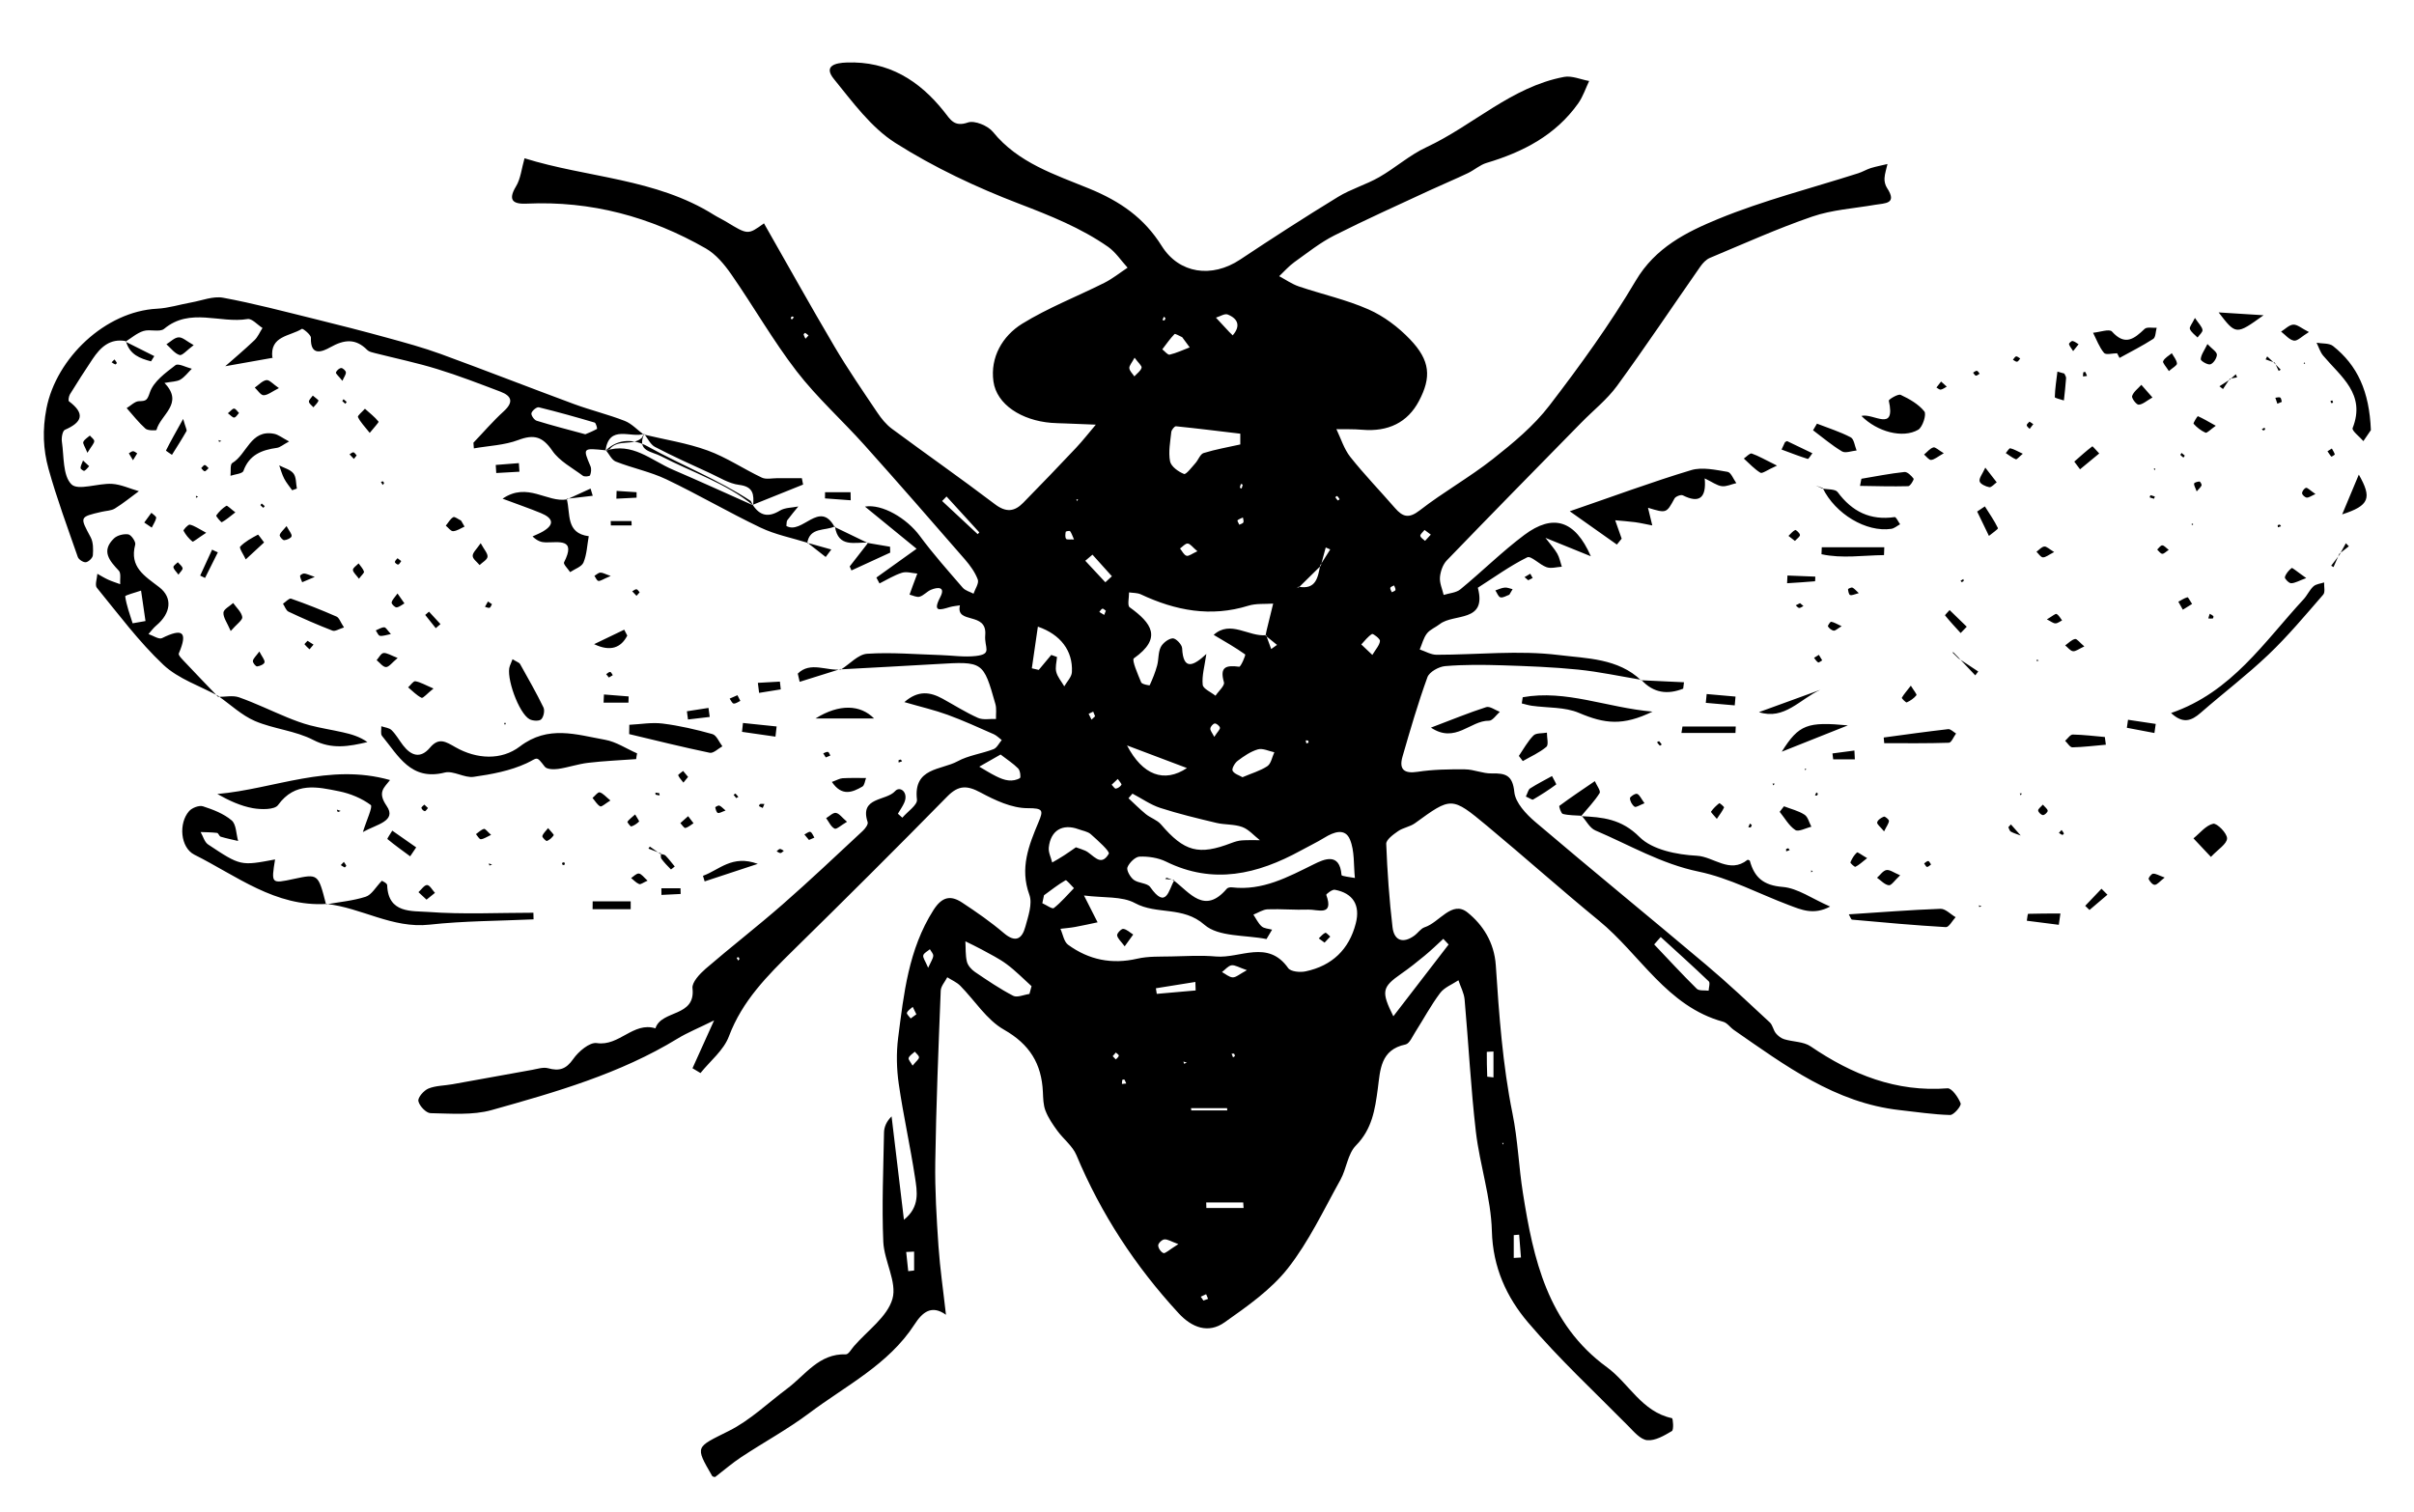 <svg xmlns="http://www.w3.org/2000/svg" viewBox="0 0 332 208"><path fill-rule="evenodd" clip-rule="evenodd" d="M115.69 92.07c1.19-.75 2.34-2.07 3.57-2.15 3.34-.22 6.72.08 10.08.18 1.62.05 3.26.31 4.85.13 2.36-.27 1.16-1.12 1.31-2.87.29-3.32-4.11-1.42-3.48-4.1-.46.08-.94.11-1.39.24-1.35.4-2.43.76-1.31-1.38.75-1.44-.35-1.39-1.28-1-.56.23-1 .79-1.56.95-.4.12-.92-.17-1.39-.28.14-.41.29-.81.44-1.22l.63-1.68c-.71-.05-1.48-.31-2.11-.11-1.08.34-2.07.96-3.09 1.47-.14-.27-.28-.54-.43-.81 1.66-1.19 3.31-2.37 5.53-3.96-2.46-2.01-4.76-3.89-7.1-5.8 2.36-.4 5.74 1.6 7.54 4.03 1.83 2.48 3.89 4.79 5.91 7.13.35.4.98.55 1.48.82.22-.65.77-1.43.59-1.94-.37-1-1.05-1.94-1.76-2.76-4.58-5.27-9.16-10.53-13.82-15.73-3.07-3.43-6.54-6.54-9.34-10.17-3.25-4.22-5.91-8.9-8.96-13.29-.95-1.37-2.12-2.79-3.53-3.6-7.61-4.36-15.8-6.57-24.64-6.16-1.76.08-2.67-.38-1.46-2.38.64-1.05.76-2.43 1.17-3.86 8.6 2.69 18.05 2.75 26.06 7.79.53.33 1.1.59 1.63.91 3.04 1.85 3.03 1.85 5.24.25 3.21 5.63 6.39 11.34 9.71 16.97 1.83 3.1 3.88 6.08 5.89 9.07.55.82 1.21 1.63 1.99 2.21 4.7 3.48 9.5 6.83 14.16 10.37 1.53 1.17 2.69 1.06 3.91-.19 2.44-2.49 4.86-5 7.25-7.54.96-1.02 1.82-2.13 2.73-3.2-1.42-.06-2.85-.11-4.27-.17-.62-.02-1.25-.03-1.87-.08-4.04-.33-7.5-2.5-7.94-5.7-.46-3.31 1.24-6.25 3.95-7.93 3.57-2.2 7.54-3.74 11.31-5.63 1.13-.57 2.13-1.38 3.19-2.08-.88-.96-1.63-2.12-2.67-2.86-3.77-2.63-7.98-4.3-12.28-5.95-5.87-2.25-11.67-4.98-16.97-8.34-3.35-2.12-5.9-5.64-8.47-8.8-1.49-1.83.23-2.22 1.76-2.27 5.71-.21 9.98 2.45 13.4 6.76.86 1.08 1.38 2.15 3.27 1.49.91-.32 2.75.44 3.44 1.29 3.46 4.28 8.59 5.89 13.24 7.8 4.31 1.77 7.56 4.04 9.98 7.9 2.39 3.81 6.88 4.45 10.77 1.87 4.44-2.95 8.91-5.84 13.46-8.62 1.78-1.09 3.85-1.68 5.67-2.72 2.22-1.27 4.18-3.04 6.48-4.11 6.44-3 11.72-8.32 18.95-9.68 1.08-.2 2.3.36 3.45.56-.49 1.03-.85 2.15-1.5 3.07-3.11 4.39-7.59 6.7-12.61 8.2-.91.27-1.68.98-2.56 1.4-1.74.83-3.52 1.57-5.27 2.38-4.38 2.04-8.79 4.01-13.1 6.19-1.96.99-3.71 2.4-5.51 3.68-.76.55-1.39 1.28-2.08 1.93.9.48 1.76 1.09 2.71 1.41 3.19 1.08 6.52 1.81 9.58 3.16 2.11.93 4.1 2.44 5.7 4.11 2.8 2.92 2.96 5.22 1.23 8.49-1.55 2.94-4.22 4.26-7.81 3.95-1.17-.1-2.36-.06-3.54-.08.62 1.29 1.05 2.73 1.91 3.82 1.93 2.43 4.1 4.67 6.14 7.02 1.07 1.23 1.9 1.5 3.42.32 3.23-2.51 6.83-4.52 10.04-7.05 2.8-2.21 5.64-4.56 7.79-7.37 4.23-5.51 8.33-11.18 11.86-17.15 2.7-4.58 7-6.71 11.34-8.5 6.23-2.56 12.83-4.23 19.27-6.29.59-.19 1.13-.52 1.72-.71.75-.23 1.53-.37 2.3-.56-.14.65-.37 1.29-.41 1.95-.03.44.1.96.34 1.33 1.47 2.23-.28 2.1-1.64 2.33-2.89.5-5.9.68-8.64 1.62-4.78 1.64-9.4 3.73-14.07 5.68-.52.22-.98.71-1.31 1.18-3.82 5.47-7.53 11.03-11.46 16.42-1.38 1.89-3.29 3.39-4.95 5.09-6.17 6.29-12.35 12.58-18.47 18.92-.54.56-.87 1.51-.94 2.31-.07.8.32 1.63.51 2.44.78-.25 1.73-.29 2.31-.78 2.97-2.44 5.71-5.17 8.78-7.47 3.92-2.93 6.96-2.09 9.15 2.93-2.34-.95-4.06-1.65-6.24-2.53.7.92 1.24 1.5 1.62 2.16.31.55.43 1.2.63 1.81-.7.04-1.46.28-2.08.07-.97-.33-2.15-1.62-2.68-1.36-2.37 1.17-4.54 2.75-6.79 4.18 1.29 4.84-3.32 3.5-5.23 5-.58.45-1.34.74-1.77 1.29-.48.62-.67 1.46-.99 2.2.77.26 1.55.73 2.32.73 5.62 0 11.31-.65 16.83.04 3.8.47 8.13.44 11.3 3.48l.07-.07c-2.91-.48-5.8-1.11-8.73-1.41-3.47-.35-6.96-.48-10.44-.59-2.62-.08-5.25-.11-7.85.11-.87.07-2.17.79-2.44 1.52-1.3 3.58-2.37 7.26-3.43 10.93-.52 1.81.28 2.36 2.06 2.09 2.15-.33 4.36-.36 6.54-.34 1.23.01 2.45.59 3.67.56 1.9-.04 2.88.23 3.11 2.57.15 1.46 1.62 3.03 2.88 4.1 7.77 6.61 15.68 13.06 23.47 19.63 3.02 2.54 5.89 5.26 8.78 7.94.4.37.48 1.05.83 1.49.29.36.73.7 1.16.83 1.21.37 2.65.31 3.63.98 5.7 3.88 11.76 6.32 18.83 5.77.58-.04 1.48 1.24 1.8 2.07.13.33-.94 1.62-1.45 1.6-2.31-.06-4.61-.42-6.91-.67-8.9-.99-15.79-6.15-22.82-11.02-.51-.35-.92-.98-1.47-1.13-7.76-2.12-11.42-9.27-17.11-13.92-5.2-4.26-10.22-8.74-15.39-13.04-4.87-4.05-4.9-3.98-9.9-.35-.68.49-1.63.61-2.32 1.09-.66.46-1.65 1.18-1.63 1.75.15 3.84.42 7.68.87 11.49.22 1.8 1.42 2.26 2.97 1.15.51-.36.9-.99 1.44-1.17 2.04-.65 3.76-3.77 5.91-2.03 2.07 1.67 3.67 4.08 3.88 7.27.45 6.81.94 13.68 2.29 20.34.75 3.69.86 7.35 1.44 10.98 1.43 9.04 3.37 17.98 11.55 23.95 3.04 2.22 4.79 6.13 8.95 7.01.14.03.27 1.61-.01 1.77-1.04.62-2.29 1.36-3.39 1.26-.93-.08-1.85-1.18-2.63-1.97-4.63-4.69-9.49-9.2-13.75-14.21-2.96-3.48-4.86-7.59-4.99-12.58-.12-4.57-1.66-9.08-2.2-13.66-.7-6.04-1.01-12.13-1.55-18.19-.08-.9-.56-1.76-.85-2.65-.85.57-1.94.98-2.52 1.76-1.27 1.69-2.27 3.57-3.41 5.36-.4.62-.8 1.59-1.34 1.71-3.48.72-3.48 3.53-3.82 6.09-.38 2.86-.78 5.55-3.01 7.81-1.13 1.15-1.29 3.19-2.12 4.7-2.3 4.13-4.34 8.5-7.23 12.18-2.32 2.95-5.59 5.24-8.71 7.44-2.23 1.58-4.49.74-6.33-1.26-5.94-6.44-10.66-13.64-14.05-21.74-.53-1.26-1.78-2.2-2.62-3.35-.63-.86-1.25-1.77-1.63-2.75-.31-.79-.32-1.72-.36-2.59-.18-3.88-1.81-6.55-5.36-8.57-2.38-1.35-4-4.01-6.01-6.04-.49-.49-1.18-.78-1.78-1.16-.31.61-.87 1.21-.9 1.83-.31 7.85-.63 15.71-.75 23.56-.06 3.86.18 7.74.44 11.6.21 3.06.66 6.1 1.03 9.43-1.98-1.42-3.24-.36-4.34 1.35-3.58 5.52-9.43 8.39-14.47 12.18-2.96 2.22-6.25 4-9.35 6.05-1.21.8-2.31 1.75-3.58 2.73.01 0-.33 0-.42-.15-2.4-4.15-2.27-3.89 2.31-6.19 2.92-1.46 5.38-3.85 8.03-5.83 2.5-1.87 4.36-4.83 8.06-4.7.36.01.76-.73 1.12-1.14 1.85-2.13 4.57-4.02 5.28-6.49.66-2.31-1.15-5.21-1.26-7.88-.21-4.98.01-9.98.1-14.98.01-.76.32-1.52 1.04-2.24.57 4.74 1.13 9.48 1.7 14.22 2.22-1.77 1.82-3.88 1.52-5.84-.65-4.29-1.61-8.54-2.23-12.83-.3-2.08-.35-4.25-.09-6.33.78-6.07 1.42-12.18 4.85-17.58 1.19-1.87 2.37-2.09 3.96-1.04 1.98 1.3 3.93 2.66 5.73 4.19 1.63 1.39 2.51.78 2.96-.88.39-1.43 1-3.15.55-4.39-1.34-3.66-.08-6.79 1.26-9.99.69-1.63.63-1.92-1.48-1.92-2.18.01-4.49-1.08-6.5-2.16-1.85-.99-3.02-1.02-4.56.54-6.99 7.12-14.06 14.16-21.18 21.15-3.57 3.51-7.03 6.97-8.86 11.85-.71 1.91-2.57 3.38-3.91 5.05-.37-.22-.74-.44-1.1-.66.86-1.9 1.72-3.79 2.97-6.58-2.16 1.07-3.66 1.67-5.02 2.5-7.92 4.84-16.75 7.36-25.56 9.83-2.64.74-5.6.48-8.41.43-.61-.01-1.54-.99-1.68-1.66-.1-.49.75-1.47 1.39-1.73 1.01-.41 2.2-.39 3.3-.59 3.66-.65 7.31-1.33 10.97-1.98.72-.13 1.52-.4 2.18-.22 1.53.42 2.47.14 3.45-1.26.72-1.04 2.27-2.35 3.25-2.2 3.09.47 5.01-2.97 8.06-2.03.84-2.58 5.56-1.5 5.1-5.51-.1-.82 1-1.98 1.8-2.68 3.48-3 7.13-5.82 10.59-8.85 3.75-3.28 7.36-6.71 11.01-10.1.34-.31.79-.91.69-1.22-1.16-3.5 2.54-2.87 3.78-4.27.66-.74 1.86.16 1.27 1.56-.23.54-.59 1.03-.89 1.55l.61.55c.71-.84 2.1-1.75 2.01-2.49-.52-4.43 3.34-4.04 5.59-5.27 1.5-.82 3.32-1.04 4.95-1.67.46-.18.75-.82 1.12-1.25-.36-.27-.69-.62-1.09-.8-2.11-.93-4.21-1.89-6.37-2.68-1.79-.65-3.66-1.08-5.93-1.74 1.92-1.67 3.56-1.39 5.25-.47 1.62.89 3.19 1.89 4.87 2.64.71.32 1.65.11 2.48.15-.02-.69.1-1.41-.08-2.05-1.67-5.89-1.69-5.88-8.08-5.5-4.36.26-8.73.48-13.1.72l-.03.01zM83.83 61.8c1.15-1.48 3.21-.4 4.45-1.59.08-.15.15-.3.23-.45-.86-.64-1.63-1.49-2.59-1.87-2.28-.89-4.69-1.47-6.99-2.32-6.11-2.26-12.19-4.64-18.31-6.88-2.41-.88-4.91-1.56-7.39-2.24-3.31-.91-6.63-1.76-9.96-2.58-4.19-1.03-8.36-2.14-12.59-2.92-1.37-.25-2.92.39-4.38.65-1.57.28-3.12.78-4.7.86-7.09.36-13.85 6.76-15.21 13.72-.57 2.93-.46 5.62.28 8.29 1.14 4.1 2.63 8.11 4.03 12.14.12.35.77.77 1.11.72.37-.05.93-.59.96-.95.06-.82.07-1.79-.3-2.48-1.51-2.82-1.57-2.79 1.53-3.51.61-.14 1.3-.14 1.8-.45 1.15-.71 2.21-1.58 3.3-2.38-1.24-.35-2.47-.94-3.72-1.01-1.91-.1-4.66.97-5.56.06-1.2-1.21-1.01-3.83-1.31-5.87-.08-.53.09-1.48.41-1.62 2.39-1.04 2.83-2.22.57-3.92-.13-.09-.03-.7.13-.97 1-1.63 2.04-3.24 3.1-4.83 1.09-1.63 2.4-2.9 4.6-2.48l-.07.08c.82-.51 1.58-1.19 2.47-1.47.9-.29 2.24.2 2.85-.3 3.57-2.98 7.69-.71 11.48-1.35.6-.1 1.36.8 2.05 1.23-.37.57-.64 1.24-1.11 1.69-1.43 1.36-2.94 2.63-4.01 3.57 2.01-.35 4.27-.76 6.54-1.16l-.06.02c-.39-3.07 2.43-2.96 4.06-4 .13-.08 1.25.81 1.24 1.22-.09 2.62 1.57 1.93 2.69 1.3 1.88-1.05 3.46-1.24 5.06.39.24.24.67.33 1.03.42 2.87.73 5.77 1.33 8.59 2.2 2.94.9 5.82 2.02 8.7 3.11 1.6.61 1.81 1.47.43 2.72-1.47 1.34-2.77 2.86-4.15 4.3l.06.78c2.05-.36 4.2-.43 6.11-1.15 2.15-.81 3.34-.48 4.67 1.46.99 1.45 2.76 2.37 4.22 3.46.21.16.92.08.98-.06.15-.37.21-.89.06-1.25-1.07-2.53-1.09-2.53 2.12-2.19.17-.06.33-.1.5-.14zm3.79 41.82c-1.47-.64-2.88-1.6-4.41-1.87-3.93-.7-7.8-2.06-11.71.92-2.54 1.94-5.95 1.76-8.85.11-1.34-.76-2.28-1.41-3.52.06-1.31 1.55-2.59 1.11-3.7-.33-.53-.69-.96-1.48-1.57-2.08-.33-.33-.94-.37-1.42-.54.03.45-.13 1.05.1 1.33 2.24 2.71 3.96 6.22 8.62 5.04 1.2-.3 2.71.77 3.98.59 2.48-.35 5.04-.83 7.28-1.87 1.56-.72 1.28-1.12 2.5.47.28.37 1.23.4 1.84.31 1.39-.2 2.74-.68 4.13-.84 2.19-.26 4.4-.35 6.6-.51.03-.27.08-.53.13-.79zm-57.64-7.79c-1.5-1.56-3-3.12-4.48-4.69-.36-.39-1.02-1.01-.91-1.26 1.3-3.04.47-3.49-2.31-2.11-.42.21-1.23-.35-1.86-.56.36-.4.68-.85 1.09-1.19 1.99-1.67 2.27-3.8.4-5.25-1.98-1.53-4.15-2.75-3.31-5.87.1-.38-.55-1.33-.95-1.4-.62-.1-1.53.12-1.98.56-1.78 1.72-.63 3.05.67 4.43.34.36.14 1.23.19 1.86-.56-.21-1.13-.38-1.67-.63-.51-.23-.98-.53-1.47-.8-.04.65-.37 1.55-.07 1.92 2.96 3.62 5.77 7.41 9.15 10.6 2.06 1.94 5.03 2.9 7.59 4.3l-.08.09zm193.05-21.74c-.3-.84-.59-1.69-.89-2.53.9.09 1.81.14 2.71.26.8.11 1.59.3 2.39.45-.19-.77-.38-1.55-.59-2.43 2.56.78 2.53.76 3.65-1.28.15-.28.88-.56 1.14-.43 2.24 1.13 3.26.39 3.01-2.33 1.03.49 1.66.98 2.35 1.07.64.08 1.33-.27 2-.42-.4-.54-.73-1.47-1.2-1.55-1.65-.27-3.49-.69-5-.24-5.36 1.61-10.62 3.57-16.71 5.66 2.49 1.76 4.48 3.17 6.48 4.58.21-.26.44-.54.66-.81zm-178.19 50.3c-1.08-4.22-1.08-4.22-4.43-3.5-3.12.67-3.12.67-2.58-2.68-4.73.89-4.74.91-9.21-2.06-.5-.33-.69-1.13-1.03-1.71.76.03 1.52.03 2.26.12.19.02.3.46.5.52.79.24 1.6.4 2.4.59-.28-.97-.25-2.29-.89-2.83-1.09-.93-2.56-1.49-3.95-1.94-.52-.17-1.5.21-1.9.66-1.48 1.67-1.21 5.03.73 6 5.8 2.9 11.12 7.2 18.17 6.77l-.07.06zm172.69-12.2c.62.7 1.11 1.7 1.88 2.03 4.68 1.99 9.04 4.59 14.19 5.66 4.29.89 8.3 3.06 12.46 4.62 1.66.62 3.36 1.41 5.64.19-2.49-1.08-4.46-2.53-6.53-2.7-2.63-.21-3.88-1.29-4.51-3.59-.02-.07-.28-.17-.33-.13-2.45 1.95-4.64-.45-6.97-.57-2.72-.14-6.11-.81-7.88-2.58-2.48-2.49-5.08-2.73-8.03-2.86l.08-.07zM103.25 68.9c-4.49-2.94-9.5-4.9-14.18-7.5-1.78-.99-4.03-1.17-5.8.6l.06-.08c.45.54.8 1.35 1.37 1.57 2.28.9 4.75 1.39 6.95 2.44 4.38 2.09 8.57 4.55 12.95 6.64 2.03.97 4.31 1.41 6.48 2.09l-.07.08c.34-2.31 2.49-1.67 3.83-2.35l-.07.07c-2.06-3.75-4.44 1.13-6.62-.12.05-.35.01-.63.13-.79.48-.65 1-1.26 1.51-1.89-.85.18-1.83.14-2.53.57-1.59.97-2.75.72-3.74-.79l-.27-.54zm-73.36 40.31c1.63.92 3.22 1.65 4.89 1.95 1.13.2 2.99.23 3.46-.43 2.34-3.23 5.4-2.5 8.41-1.89 1.53.31 3.1.96 4.34 1.88.31.23-.58 2.09-1.08 3.72 1.89-1.07 4.71-1.5 3.26-3.6-1.3-1.9-.34-2.49.47-3.55-8.4-2.38-15.9 1.23-23.75 1.92zm58.7-49.54c-1.04 2.43 1.02 2.39 2.35 3.09 4.24 2.2 8.87 3.68 12.64 6.74l-.07-.06c2.31-.93 4.62-1.86 6.94-2.79-.06-.29-.12-.59-.17-.88-1.13 0-2.26.01-3.39 0-.71 0-1.53.2-2.12-.08-2.51-1.19-4.86-2.79-7.45-3.73-2.83-1.03-5.86-1.49-8.81-2.2l.08-.09zm-43.68 64.66c4.79.52 9.05 3.41 14.15 2.85 4.74-.52 9.54-.51 14.32-.73-.01-.3-.02-.61-.02-.91-4.83 0-9.68.25-14.49-.11-2.2-.16-5.5.24-5.62-3.68-.01-.29-.68-.57-.73-.61-.85.88-1.41 1.94-2.23 2.2-1.74.56-3.61.72-5.43 1.05l.05-.06zm33.08-55.64c-2.76.48-5.43-2.45-8.87-.1 2.1.79 3.72 1.34 5.29 1.99 1.59.66 1.96 1.53.24 2.53-.45.26-.94.45-1.41.67.67.65 1.23.81 1.79.82 1.82.03 4.25-.6 2.54 2.75-.12.24.54.89.84 1.34.64-.43 1.6-.74 1.84-1.33.46-1.11.5-2.39.72-3.61-3.21-.41-2.48-3.15-3.03-5.13l.05.07zm224.66 29.36c3.08-2.69 6.36-5.18 9.32-8 2.7-2.57 5.1-5.45 7.55-8.27.29-.34.09-1.1.12-1.67-.5.17-1.11.21-1.47.54-.54.49-.85 1.23-1.35 1.77-5.42 5.85-9.89 12.79-18.23 15.65 1.62 1.51 2.78 1.1 4.06-.02zm-272.61-2.3c1.66 1.16 3.19 2.63 5.02 3.42 2.58 1.1 5.57 1.33 8.03 2.61 2.55 1.32 4.88.89 7.44.29-1.07-.76-2.23-1.09-3.4-1.35-1.5-.34-3.02-.57-4.51-.96-1.07-.28-2.12-.68-3.15-1.1-2.21-.91-4.36-1.96-6.6-2.75-.86-.3-1.91-.05-2.88-.06l.05-.1zm179.25 1c.45.11.9.25 1.36.32 2.19.31 4.56.15 6.52.99 3.53 1.5 6.03 1.8 10.1-.18-6.33-.56-11.89-3.05-17.85-1.98-.04.28-.09.57-.13.85zM24.81 52.21c.6-.36 1.05-.98 1.57-1.49-.77-.19-1.86-.79-2.25-.49-1.36 1.05-3 2.23-3.51 3.72-.38 1.12-.51 1.21-1.5 1.23-.57.01-1.14.62-1.7.95.85.96 1.64 1.98 2.59 2.83.32.29 1.49.26 1.51.18.56-2.13 3.84-3.63 1.1-6.47 1.02-.19 1.7-.17 2.19-.46zm296.05-4.62c-.53-.42-1.49-.31-2.26-.45.3.6.49 1.28.91 1.78 2.42 2.88 5.9 5.27 4.05 9.96-.14.35.95 1.18 1.48 1.79.44-.64.88-1.28 1.03-1.51-.21-5.32-1.84-8.9-5.21-11.57zm-57.05 11.52c.61-.35 1.17-2.12.85-2.52-.8-1-2.06-1.72-3.26-2.28-.36-.17-1.67.64-1.63.8.99 4.44-2.15 1.66-3.77 2.1 2.18 2.19 5.69 3.13 7.81 1.9zM86.53 100.97c3.69.88 7.38 1.8 11.09 2.57.49.1 1.15-.57 1.73-.89-.45-.58-.8-1.52-1.37-1.68-2.24-.63-4.54-1.16-6.85-1.45-1.5-.19-3.05.1-4.58.17-.01.42-.02.85-.02 1.28zm168.18 25.52c4.3.39 8.6.78 12.91 1.03.42.02.89-.89 1.34-1.37-.7-.4-1.41-1.18-2.09-1.15-4.13.15-8.25.48-12.6.76.21.36.31.72.44.73zM70.12 91.59c-.59 1.45 1.22 6.54 2.72 7.34.44.23 1.31.28 1.59.01.34-.33.52-1.21.31-1.64-.98-2.03-2.12-4-3.22-5.98-.1-.18-.4-.26-1.03-.65-.09.24-.23.58-.37.92zM291.5 49.23c1.56-.86 3.15-1.66 4.64-2.62.34-.22.32-1.01.47-1.53-.57.04-1.35-.14-1.66.16-1.44 1.37-2.69 2.37-4.49.36-.35-.4-1.7.09-2.6.17.48.94.85 1.98 1.51 2.77.25.31 1.18.05 1.8.05.11.22.22.43.33.64zm-40.82 17.9c1.73 3.56 5.98 6.11 9.42 5.61.43-.06.81-.41 1.22-.63-.25-.35-.55-1.02-.74-.99-3.35.49-5.86-.75-7.85-3.44-.33-.44-1.39-.34-2.12-.49l.07-.06zM37.67 59.66c-3.22-.61-3.7 2.83-5.73 4.03-.31.18-.17 1.15-.24 1.75.62-.21 1.64-.28 1.78-.67.8-2.22 2.52-2.88 4.6-3.17.44-.06.83-.42 1.68-.88-.95-.5-1.48-.95-2.09-1.06zm221.47 42.56c2.96 0 5.93.04 8.89-.06.35-.01.66-.83.99-1.27-.36-.21-.75-.64-1.09-.6-2.96.34-5.91.75-8.86 1.15.02.26.04.52.07.78zm-54.36-3.09c.49.01 1-.79 1.49-1.22-.63-.24-1.37-.81-1.87-.65-2.4.77-4.74 1.74-7.6 2.82 3.36 2.24 5.41-.99 7.98-.95zm12.67 13.13c.87-1.05 1.84-2.04 2.55-3.18.18-.29-.42-1.08-.66-1.64-1.64 1.12-3.29 2.22-4.88 3.4-.08.06.23 1.05.48 1.11.83.21 1.72.19 2.58.25l-.07.06zm-97.24-13.44c-1.86-1.89-4.74-2.06-8.05 0h8.05zM46.27 84.8c-2.05-.9-4.13-1.72-6.24-2.46-.26-.09-.74.45-1.11.7.25.37.41.92.76 1.09 1.99.94 4 1.82 6.05 2.61.36.14.91-.24 1.58-.44-.49-.73-.66-1.34-1.04-1.5zm198.78 18.59c3.56-1.42 6.38-2.54 9.09-3.62-5.54-.52-6.74-.14-9.09 3.62zm61.24 11.93c.02-.7-1.39-2.13-1.91-2.02-1 .22-1.82 1.29-2.71 2.01.7.74 1.4 1.49 2.4 2.55.99-1.05 2.2-1.78 2.22-2.54zm-75.04-14.51h7.43c.01-.29.02-.59.04-.88h-7.33c-.05.29-.09.58-.14.88zm18.1-41.63c1.32.99 2.58 2.07 3.99 2.91.47.28 1.32-.07 2-.13-.26-.62-.35-1.57-.81-1.81-1.47-.77-3.08-1.27-4.64-1.88-.18.3-.36.6-.54.91zm6.46 7.65c2.22.03 4.43.1 6.64.04.27-.01.81-.92.73-1.03-.31-.41-.87-.97-1.27-.92-1.98.21-3.94.6-5.91.93-.07.32-.13.65-.19.98zm-5.3 9.4c2.85.62 5.73.15 8.6.12.01-.36.03-.72.04-1.08h-8.6c-.02.31-.03.63-.04.96zm73.9-10.95l-2.29 5.47c3.75-1.21 4.13-2.25 2.29-5.47zm-74.06 29.6c-2.81 1.02-5.63 2.05-8.44 3.07 3.49 1.14 5.65-1.81 8.44-3.07zm60.96-51.52c-2.35-.15-4.26-.27-6.18-.39 2.39 3.11 2.39 3.11 6.18.39zm-214.4 77.87c2.22-.73 4.43-1.46 7.31-2.41-3.55-1.31-5.34.87-7.54 1.64.08.26.16.52.23.77zm147.85-9.57c.7.86 1.27 1.92 2.15 2.5.44.29 1.45-.27 2.21-.45-.31-.57-.47-1.36-.95-1.66-.84-.54-1.87-.78-2.82-1.15-.2.25-.39.5-.59.76zm-35.33-6.98c1.1-.63 2.3-1.16 3.25-1.96.33-.28.06-1.28.07-1.95-.63.12-1.48.02-1.85.39-.8.81-1.36 1.86-2.01 2.81.17.24.36.47.54.71zm-90.01-30.06c-.85 1.1-1.7 2.19-2.56 3.29.08.19.16.37.24.55 1.78-.82 3.55-1.63 5.33-2.45 0-.27-.01-.54-.02-.81-1.02-.17-2.04-.34-3.06-.52l.07-.06zm170.06 26.75c-1.47-.13-2.94-.31-4.41-.34-.35 0-.7.56-1.05.86.33.32.67.91 1 .9 1.53-.03 3.06-.23 4.6-.36-.05-.36-.1-.71-.14-1.06zm-78.63 8.6c1.09-.64 2.16-1.32 3.17-2.07.06-.04-.37-.76-.57-1.16-1.01.56-2.04 1.08-3.01 1.7-.26.16-.33.61-.59 1.12.56.24.88.49 1 .41zM81.5 125.05h5.24v-1.08h-5.23c0 .36-.01.72-.01 1.08zm201.87.6c-1.48 0-2.96-.01-4.44.04-.07 0-.12.62-.18.95 1.47.19 2.94.38 4.4.56.07-.51.14-1.03.22-1.55zM118.6 108.19c.3-.17.35-.77.51-1.18-1.08 0-2.15-.03-3.23.03-.42.03-.82.28-1.47.51 1.37 2.02 2.81 1.44 4.19.64zm153.32-37.83c.54 1.12 1.08 2.23 1.62 3.35.44-.37 1.3-.95 1.24-1.07-.5-1.04-1.18-2-1.8-2.99-.35.23-.71.47-1.06.71zm-169.87 30.3l4.6.66c.05-.47.1-.94.16-1.4l-4.63-.48c-.04.4-.09.81-.13 1.22zm138.87-38.28c-.26-.09-.72.44-1.09.69.75.67 1.44 1.44 2.28 1.95.26.16.95-.39 2.28-.98-1.65-.81-2.52-1.33-3.47-1.66zM35.47 73.54c-.87.47-1.78.95-2.44 1.65-.17.18.49 1.14.77 1.75.77-.72 1.55-1.43 2.52-2.33-.36-.46-.79-1.11-.85-1.07zM234.6 96.67c1.32.12 2.65.23 3.98.35.04-.4.07-.81.11-1.21-1.32-.12-2.65-.23-3.97-.35-.05.4-.08.8-.12 1.21zM86.27 87.42l-.42-.81c-1.38.66-2.76 1.33-4.14 1.99 2.24 1.07 3.7.5 4.56-1.18zm159.51-7.2c1.28-.08 2.56-.16 3.84-.27.03 0 .03-.42.04-.64l-3.83-.15c-.02.35-.03.7-.05 1.06zM57.24 116.55l-3.29-2.3c-.24.4-.73 1.11-.67 1.15 1 .84 2.08 1.6 3.13 2.38.28-.41.55-.82.83-1.23zm-5.18-58.56c-.53-.66-1.23-1.19-1.87-1.77-.34.39-1.05.96-.96 1.14.33.71.93 1.3 1.62 2.18.57-.72 1.28-1.45 1.21-1.55zm-29.23 3.97c-.03.05.53.39.82.6.68-1.09 1.37-2.16 2-3.27.08-.14-.11-.44-.46-1.67-1.03 1.85-1.73 3.08-2.36 4.34zm1.74-15.56c-.57.02-1.12.61-1.68.95.59.52 1.12 1.27 1.81 1.48.37.11 1.02-.68 1.94-1.36-.96-.53-1.53-1.1-2.07-1.07zm258.39 4.71c-.14 1.17-.33 2.34-.36 3.51 0 .14.82.31 1.25.46.11-1.02.23-2.04.3-3.06.02-.21-.15-.43-.24-.64-.31-.09-.63-.18-.95-.27zm-37.94 10.72c1.2.44 2.38.91 3.6 1.29.12.04.42-.51.64-.78-1.15-.56-2.31-1.11-3.46-1.66-.06-.03-.2.09-.31.14-.16.34-.31.68-.47 1.01zm-19.3 31.66c1.68 1.86 3.64 2.07 5.77 1.23.04-.29.08-.59.11-.88-1.98-.09-3.97-.18-5.95-.28l.07-.07zm60.35-28.94c.88-.73 1.76-1.45 2.64-2.18-.33-.34-.9-1.01-.95-.98-.86.65-1.67 1.39-2.48 2.1.26.35.52.7.79 1.06zM40.83 67.2c-.14-.71-.07-1.57-.47-2.08-.43-.55-1.29-.75-1.96-1.11.22.61.39 1.26.69 1.83.29.56.72 1.06 1.09 1.59.21-.08.43-.15.65-.23zm255.65 32.37l-3.81-.57c-.05.37-.11.73-.16 1.1 1.27.24 2.53.48 3.79.72l.18-1.25zm-180.79-7.5c-1.98.27-4.22-1.15-5.97.58.09.38.17.75.26 1.13l5.65-1.77.06.06zM294.5 52.93c-.45.51-1.07.95-1.27 1.54-.1.28.59 1.21.9 1.19.55-.02 1.09-.53 1.9-.99-.67-.76-1.1-1.25-1.53-1.74zM104.4 95.3l2.98-.48-.12-1.07c-1.01.06-2.02.11-3.03.17.05.46.11.92.17 1.38zm211-50.65c-.57.03-1.12.62-1.68.96.58.44 1.13 1.14 1.77 1.24.49.08 1.1-.6 2.06-1.18-1-.5-1.59-1.05-2.15-1.02zM270.49 86.2c-.79-.76-1.57-1.53-2.36-2.29-.22.25-.66.69-.63.73.68.84 1.42 1.63 2.15 2.43.28-.28.56-.57.84-.87zM33.32 84.87c-.11-.69-.8-1.29-1.25-1.93-.48.44-1.31.85-1.34 1.32-.04.67.5 1.37 1 2.53.81-.94 1.66-1.51 1.59-1.92zm64.12 12.5c-.99.15-1.98.31-2.97.46l.15 1.13c1-.12 2-.23 2.99-.35-.05-.41-.11-.82-.17-1.24zM57.12 93.7c-.28-.04-.65.54-.99.84.61.5 1.16 1.1 1.85 1.44.19.1.76-.58 1.64-1.28-1.16-.49-1.81-.89-2.5-1zm57.84 18.11c-.41-.06-.89.46-1.34.72.37.5.66 1.19 1.16 1.44.27.14.91-.48 1.71-.94-.69-.58-1.07-1.16-1.53-1.22zm-3.89-37.15l2.49 1.95c.26-.34.52-.69.77-1.03-.99-.28-1.98-.56-2.97-.83-.11-.03-.24-.01-.36-.01l.07-.08zm8.29.03c-1.53-.74-3.06-1.48-4.6-2.22l.07-.07c.44 2.99 2.74 2.15 4.59 2.23l-.06.06zm183.31-25.28c-.01.24.98.82 1.33.7.42-.14.89-.86.89-1.33-.01-.4-.66-.78-1.3-1.46-.46.94-.89 1.5-.92 2.09zM83.01 96.64h3.42l.03-.85-3.4-.27c-.02.36-.03.74-.05 1.12zm-.54 12.34c-.25-.06-.65.5-.98.77.35.4.63.93 1.06 1.16.2.1.71-.39 1.4-.81-.65-.53-1.02-1-1.48-1.12zm172.57-5.75c-1.01.13-2.01.26-3.02.4.03.27.07.54.1.81h2.98l-.06-1.21zM65.01 76.46c0 .42.61.84.95 1.26.39-.38 1.05-.73 1.09-1.14.05-.46-.46-.98-.94-1.87-.55.82-1.11 1.29-1.1 1.75zm224.01 45.78c-.75.78-1.5 1.56-2.24 2.35.2.19.39.38.59.57.82-.7 1.64-1.4 2.47-2.1-.28-.27-.55-.54-.82-.82zm13.25-65c-.04-.02-.67.95-.58 1.05.45.5 1.02.95 1.63 1.22.21.09.68-.43 1.42-.95-1.06-.6-1.75-1-2.47-1.32zM26.11 72.16c-.23-.05-.93.73-.87.84.3.56.73 1.09 1.23 1.49.1.08.67-.42 1.89-1.21-1.02-.54-1.6-.97-2.25-1.12zm90.87-4.46h-3.51c0 .28-.01.57-.01.85 1.18.09 2.36.17 3.54.26-.01-.37-.02-.74-.02-1.11zm-87.81 7.9c-.55 1.19-1.09 2.38-1.64 3.57.22.11.45.21.67.32.59-1.17 1.17-2.34 1.76-3.52-.27-.11-.53-.24-.79-.37zm61.8 47.49c.88-.04 1.76-.09 2.64-.13-.01-.26-.01-.52-.02-.78h-2.63c0 .31 0 .61.01.91zM71.36 63.7c-1.06.08-2.12.17-3.18.25.02.37.05.74.07 1.11l3.19-.18c-.02-.39-.05-.78-.08-1.18zm13.41 4.89c.93-.05 1.85-.09 2.78-.14v-.75l-2.75-.18-.03 1.07zM36.64 52.28c-.57.09-1.07.67-1.6 1.03.41.38.82 1.06 1.22 1.05.58-.01 1.16-.51 2.1-.98-.81-.55-1.32-1.16-1.72-1.1zm264.54-7.03c.18.46.68.79 1.05 1.17.25-.35.73-.74.68-1.05-.07-.45-.51-.85-1.04-1.64-.38.79-.8 1.26-.69 1.52zM272.26 66.2c.08.37.83.72 1.33.81.29.05.68-.43 1.02-.67-.32-.42-.65-.83-1.57-2.02-.39.87-.88 1.44-.78 1.88zm-12.82 53.47c-.48.09-.86.69-1.29 1.06.54.37 1.04.96 1.62 1.03.36.05.81-.68 1.56-1.37-.87-.36-1.43-.8-1.89-.72zM17.32 46.92c.51 1.87 1.94 2.38 3.45 2.78l.45-.72c-1.32-.66-2.65-1.32-3.97-1.99l.07-.07zm69.53 24.75h-2.86c.01.2.02.4.02.6h2.86c-.01-.2-.02-.41-.02-.6zm-55.72-2.1c-.54.33-1.02.81-1.39 1.33-.07.1.69.97.76.93.58-.31 1.09-.76 1.87-1.36-.6-.44-1.11-.98-1.24-.9zm234.76-8.03c-.48.15-.85.64-1.27.98.32.27.68.77.97.74.48-.05.92-.46 1.74-.92-.73-.43-1.17-.89-1.44-.8zM77.92 68.61l3.6-.42-.3-.99c-1.08.49-2.16.99-3.23 1.48l-.07-.07zM52.74 89.82c-.34.04-.63.63-.94.98.43.34.85.94 1.28.95.41.01.83-.6 1.61-1.25-.94-.36-1.47-.73-1.95-.68zm216.64.66c.76.8 1.52 1.61 2.28 2.41l.41-.53c-.92-.61-1.84-1.22-2.75-1.82l.06-.06zm-13.99 26.77c-.4.36-.69.86-.9 1.36-.04.1.57.66.69.61.48-.23.88-.62 1.61-1.19-.72-.41-1.3-.87-1.4-.78zm-167.53 2.9c-.32-.04-.71.39-1.06.62.37.29.7.67 1.11.83.21.08.57-.22 1.15-.47-.52-.46-.83-.94-1.2-.98zm-28.04 2.66c-.36-.39-.71-1.07-1.08-1.08-.39-.01-.79.63-1.19.98.33.3.65.6 1.11 1.03.48-.37.82-.65 1.16-.93zm225.56-34.92c-.49.11-.91.57-1.35.88.36.28.69.75 1.07.8.37.05.81-.32 1.56-.66-.63-.52-1.02-1.08-1.28-1.02zm-8.9-26.23c-.15-.04-.41.42-.62.66.46.3.89.65 1.38.85.14.06.47-.36.96-.76-.73-.34-1.2-.63-1.72-.75zm-39.37 49.4c.04-.09-.6-.62-.65-.59-.43.34-.83.72-1.14 1.17-.05.07.39.49.8.99.42-.63.77-1.07.99-1.57zm24.45-15.09c-.04.08.57.7.68.64.5-.23.99-.56 1.33-.99.09-.11-.38-.67-.77-1.31-.57.75-.96 1.17-1.24 1.66zm53.61-17.84c-.4.32-.8.78-.93 1.26-.05.2.56.83.86.83.55-.01 1.09-.35 2.08-.71-1.35-.95-1.91-1.46-2.01-1.38zm-34.02-2.96c-.38.05-.71.46-1.07.72.29.27.57.75.88.77.38.02.78-.34 1.55-.73-.68-.41-1.05-.8-1.36-.76zM299.4 50c-.04-.49-.45-.95-.71-1.42-.42.36-.98.64-1.19 1.1-.11.22.41.75.79 1.36.5-.45 1.13-.77 1.11-1.04zM63.41 71.6c-.37-.17-.87-.58-1.07-.47-.43.25-.69.77-1.03 1.17.34.27.69.78 1.01.76.54-.03 1.05-.4 1.57-.63-.16-.28-.32-.55-.48-.83zM74.59 115c-.04.18.52.72.63.67.37-.15.71-.46.93-.79.06-.09-.38-.5-.77-.98-.35.45-.7.74-.79 1.1zm-8.03-.99c-.4.11-.74.46-1.1.72.22.25.46.72.67.7.41-.03.8-.32 1.41-.6-.49-.43-.8-.87-.98-.82zM34.78 90.9c-.04.24.39.78.58.76.37-.03.97-.3 1.02-.56.06-.33-.33-.74-.71-1.49-.47.64-.83.94-.89 1.29zm15.28-12.28c-.13-.41-.48-.75-.74-1.13-.28.3-.78.6-.78.89.01.35.45.7.83 1.22.35-.48.74-.8.69-.98zm-28.58-7.4c.02-.2-.42-.46-.66-.69-.32.45-.65.9-.98 1.34.28.19.55.37 1.03.7.26-.54.55-.93.61-1.35zm238.31 41.69c.01-.19-.54-.64-.69-.59-.37.14-.86.46-.93.79-.06.25.45.62.95 1.24.35-.71.64-1.07.67-1.44zm-12.24-39.33c-.02-.26-.55-.73-.66-.68-.35.17-.62.53-.92.81.27.21.54.41.89.69.29-.32.7-.59.69-.82zm-209.08.01c-.05.19.41.72.61.71.37-.02.96-.29 1.02-.54.07-.31-.33-.72-.69-1.4-.48.59-.85.88-.94 1.23zm186.68 35.6c-.24-.09-.98.39-.98.6.01.41.3.94.64 1.17.19.13.72-.24 1.36-.48-.47-.63-.67-1.17-1.02-1.29zm75.69-27.04c-.44.12-.84.4-1.25.61.21.37.41.74.62 1.1.38-.24.77-.48 1.27-.79-.29-.43-.54-.95-.64-.92zm-4.73 38.02c-.23.02-.67.59-.6.74.15.34.56.81.84.79.35-.02.68-.47 1.36-1-.81-.29-1.22-.56-1.6-.53zM60.58 85.84c-.53-.57-1.05-1.14-1.58-1.71-.17.15-.35.3-.52.45.48.61.97 1.21 1.45 1.82.22-.18.43-.37.65-.56zm-6.72-2.96c-.03.19.45.67.68.66.37-.03.72-.35 1.08-.55-.25-.35-.5-.71-.95-1.36-.41.58-.76.89-.81 1.25zm32.43 30.14c-.05.06.42.69.53.65.4-.12.77-.38 1.07-.67.06-.05-.28-.51-.54-.98-.45.41-.81.66-1.06 1zm7.28.19c.23.24.52.71.68.67.41-.09.76-.42 1.13-.65-.2-.26-.4-.52-.74-.97-.42.38-.75.67-1.07.95zm182.64.57c.11.21.17.52.35.61.42.23.9.36 1.35.53l-1.35-1.53c-.11.13-.23.26-.35.39zm-182.26-7.74c-.24.2-.71.51-.68.59.16.37.47.68.72 1.01.2-.24.4-.48.64-.78-.26-.32-.47-.57-.68-.82zm-3.05 11.34c.01.25-.06.56.06.73.39.53.85 1.01 1.31 1.47.02.02.35-.26.53-.4-.42-.5-.81-1.03-1.27-1.5-.15-.16-.46-.16-.7-.23l.07-.07zM42.49 55.26c.04.28.4.51.61.76.25-.3.56-.56.7-.9.04-.1-.43-.4-.78-.71-.24.34-.57.63-.53.85zm-29.53 5.41c0-.25-.38-.5-.6-.76-.31.28-.75.52-.9.87-.1.23.22.64.56 1.5.61-.99.94-1.3.94-1.61zm12.15 17.48c-.07-.31-.43-.55-.66-.82-.21.23-.62.47-.6.67.03.31.36.58.69 1.04.27-.39.62-.69.57-.89zm182.92 2.89c-.36-.08-.74-.26-1.09-.22-.44.04-.86.25-1.28.39.23.33.4.88.7.95.36.09.81-.22 1.22-.36.14-.26.29-.51.45-.76zM52.85 86.28c-.39 0-.78.27-1.17.43.19.26.34.7.57.74.39.07.82-.11 1.51-.24-.47-.5-.69-.93-.91-.93zm198.99-.76c-.12-.02-.5.55-.44.64.17.26.49.53.78.58.23.04.51-.26 1.1-.61-.68-.31-1.04-.55-1.44-.61zM112 115.21c-.18-.28-.3-.68-.55-.79-.19-.08-.54.22-.82.36.22.26.43.52.63.75.31-.14.53-.23.74-.32zm173.87-67.86c-.27-.16-.53-.39-.83-.45-.14-.03-.52.32-.49.43.08.29.31.54.57.96.33-.42.54-.68.75-.94zm16.91 19.41c.05-.14-.19-.54-.29-.53-.26.01-.71.14-.73.28-.04.26.17.56.35 1.08.33-.39.58-.58.67-.83zm-22.47 44.72c.03.25.41.61.66.63.22.01.65-.38.65-.59 0-.24-.36-.49-.66-.85-.29.33-.68.6-.65.81zM41.88 88.62c.2.25.45.46.69.69.18-.22.36-.44.55-.65-.28-.18-.55-.35-.82-.52-.19.19-.45.45-.42.48zm255.49-13.61c-.24.01-.46.37-.69.58.23.21.44.55.69.58.23.03.5-.28.9-.54-.4-.3-.65-.63-.9-.62zM41.82 78.88c-.18-.01-.55.22-.55.33.01.29.19.58.29.87.29-.12.58-.25 1.73-.73-.82-.28-1.14-.45-1.47-.47zm-30.74-14.5c0 .14.43.43.52.38.26-.14.45-.42.66-.64-.23-.21-.46-.42-.84-.78-.17.47-.35.76-.34 1.04zm309.02-2.31c.18.25.33.52.54.74.02.02.48-.26.47-.31-.09-.28-.26-.54-.41-.81-.26.16-.43.27-.6.38zm-2.95 5.03c-.24.06-.55.48-.54.74 0 .22.4.58.64.6.3.02.63-.24 1.2-.49-.79-.54-1.1-.9-1.3-.85zM87.54 81.05c-.18-.02-.39.18-.59.28l.59.62c.14-.16.29-.32.43-.48-.14-.14-.27-.4-.43-.42zm195.14 4.69c.31.01.61-.26.92-.41-.25-.31-.44-.72-.76-.88-.16-.08-.56.29-1.33.74.55.27.86.55 1.17.55zM100.35 96.09c.18.24.34.66.55.68.29.03.61-.23.92-.37-.12-.24-.25-.48-.4-.78-.46.2-.76.33-1.07.47zm154.41-15.27c-.15-.06-.6.16-.6.22.03.29.11.74.29.8.25.09.61-.11 1.19-.26-.42-.38-.62-.65-.88-.76zM90.83 117.46c-.49-.34-.97-.68-1.46-1.02-.06.09-.12.19-.19.28.57.22 1.15.44 1.72.66l-.07.08zM266.32 53.3c.2.11.42.32.59.29.29-.05.55-.26.83-.41-.23-.2-.45-.41-.78-.7-.26.34-.45.58-.64.82zM47.57 51.21c-.02-.23-.44-.61-.65-.59-.27.02-.62.34-.72.61-.05.15.34.46.89 1.15.23-.53.5-.86.48-1.17zm266.03 3.47c-.17-.09-.44.01-.67.03.09.27.19.54.28.82.21-.09.41-.17.61-.26-.06-.21-.08-.51-.22-.59zM18.87 62.36c-.19-.11-.38-.3-.57-.3-.19 0-.39.19-.58.29.15.25.3.51.57.95.28-.44.43-.69.58-.94zm39.09 48.77c.04.18.28.41.46.44.12.02.29-.27.44-.43-.17-.15-.33-.31-.5-.47-.15.15-.43.34-.4.46zm-25.75-53.7c.24-.02.44-.4.66-.62-.22-.22-.44-.59-.67-.61-.23-.01-.48.34-.86.64.38.27.64.61.87.59zm246.53 1.06c.01.18.26.34.4.5l.5-.65c-.18-.12-.35-.23-.52-.35-.14.17-.39.34-.38.5zM98.92 110.8c-.14-.05-.56.2-.55.25.06.28.16.68.35.76.21.08.55-.15 1.07-.33-.41-.34-.61-.59-.87-.68zM48.61 62.21c-.16-.02-.36.18-.54.28l.6.63c.13-.16.25-.32.38-.48-.15-.15-.28-.4-.44-.43zm56.52 48.37c-.2 0-.41-.03-.6.01-.07.01-.1.19-.15.29.17.08.35.17.52.25.07-.19.15-.37.23-.55zm160.06 7.85c-.18-.01-.37.21-.56.33.13.17.26.47.4.48.18.01.37-.22.55-.34-.13-.17-.25-.47-.39-.47zm-15.7-27.95c.18.22.33.49.56.63.1.06.37-.18.56-.28-.15-.25-.3-.5-.46-.76-.29.19-.48.3-.66.41zM84.28 92.86c-.12-.16-.24-.44-.37-.44-.17-.01-.36.2-.54.31l.37.46.54-.33zM210.79 79.5c-.11-.2-.22-.39-.33-.59-.26.16-.52.31-.79.47.17.14.34.29.51.43.2-.1.4-.21.61-.31zm-128.23-.74c-.28.02-.54.29-.81.45.18.24.32.64.54.69.25.06.56-.2 1.7-.68-.79-.27-1.12-.48-1.43-.46zm239.24-2.51c-.39.52-.79 1.04-1.19 1.56.11.06.21.13.32.19.26-.61.53-1.21.8-1.82l.07.07zm-267.13.53c-.13.17-.36.35-.36.52 0 .13.34.39.46.35.17-.05.28-.31.41-.48l-.51-.39zm267.05-.61c.44-.34.88-.69 1.32-1.03-.13-.14-.27-.28-.41-.42-.28.51-.56 1.01-.84 1.52l-.07-.07zm-44.44-27.15c-.17.03-.29.3-.44.46.19.1.4.3.57.27.16-.02.29-.28.43-.44-.19-.1-.4-.32-.56-.29zm-5.4 1.98c-.17-.01-.35.16-.52.26.13.14.24.39.38.41.16.02.34-.17.52-.27-.13-.15-.25-.39-.38-.4zm34.85 1.17c-.5.32-.99.64-1.49.96.16.13.33.25.49.38l.93-1.41.07.07zm4.78 6.91c.03-.06-.04-.17-.06-.26-.13.07-.26.14-.38.21.07.06.13.12.2.18.08-.04.21-.06.24-.13zm-27.86 55.77c.03.01.21-.18.2-.22-.08-.17-.21-.32-.32-.47l-.37.4c.16.1.32.22.49.29zm-237.32-3.49c.04.11.06.27.13.31.08.03.21-.06.39-.13-.21-.08-.37-.13-.52-.18zm.92-56.45c-.06.09-.19.23-.17.25.12.14.28.26.42.38.06-.09.12-.17.18-.26-.14-.13-.29-.25-.43-.37zm.16 64.4c.03.01.23-.2.21-.25-.08-.18-.22-.34-.33-.51-.14.15-.28.3-.42.44.18.11.35.24.54.32zm59.85-2.54c-.15.01-.3.21-.45.32.18.09.36.25.54.24.15-.01.3-.2.45-.31-.18-.09-.36-.26-.54-.25zm179.54-65.6c-.02-.03-.27.01-.28.05-.04.18-.04.37-.04.56.18-.02.37-.05.55-.07-.08-.19-.14-.38-.23-.54zM35.99 69.25c-.06.08-.19.22-.17.24.12.13.26.24.4.36.06-.08.12-.16.19-.24l-.42-.36zm277.29 3.28c.14-.05.29-.1.43-.15-.06-.08-.1-.19-.18-.22-.08-.02-.18.05-.28.08l.03.29zM114.2 103.92c-.11-.17-.19-.47-.33-.5-.2-.04-.43.12-.65.2.12.19.23.37.35.56.21-.09.42-.17.63-.26zM67.11 82.73c-.14.24-.27.49-.41.73.21.05.45.19.63.14.15-.05.22-.33.33-.5-.19-.13-.37-.25-.55-.37zm56.48 22.15c.16-.06.31-.12.47-.17-.06-.08-.11-.21-.19-.23-.09-.02-.2.06-.3.1.01.09.01.2.02.3zm189.2-54.94l-.98-.92c-.07.14-.14.27-.22.41.42.15.85.3 1.27.45l-.07.06zm-296.92.19c.03.01.22-.18.2-.22-.08-.17-.21-.32-.33-.47l-.39.39c.17.11.33.23.52.3zm231.1 33.13c.16.13.31.35.47.36.19.01.39-.17.59-.27-.16-.13-.32-.26-.47-.39-.2.1-.4.2-.59.3zM52.68 66.22c-.07-.03-.19.04-.29.06l.24.42.19-.22c-.04-.09-.06-.23-.14-.26zm251.03 18.84c.21.01.42.04.62.01.05-.01.12-.28.08-.32-.14-.14-.33-.23-.5-.33-.08.21-.14.43-.2.64zM28.16 63.96c-.16 0-.32.28-.49.43.16.15.31.41.48.43.15.01.33-.25.54-.43-.19-.16-.36-.42-.53-.43zm271.88-1.66c-.06.09-.19.24-.18.26.13.14.28.26.43.38.06-.09.12-.18.19-.27-.16-.13-.3-.25-.44-.37zm-209.9 46.72c.01.1 0 .27.04.28.17.06.36.07.54.1-.01-.1-.02-.2-.04-.3-.18-.02-.36-.05-.54-.08zm159.67-.03c-.06.14-.13.27-.19.4.09.01.21.06.27.02.07-.04.09-.16.13-.25-.08-.05-.14-.11-.21-.17zm-182.59 9.77c.03.1.07.19.1.29.1-.04.19-.08.36-.14-.19-.07-.32-.11-.46-.15zm10.37-.15c-.07-.03-.19.05-.3.09.04.1.05.24.12.28.06.03.19-.05.28-.08-.02-.11-.03-.26-.1-.29zm171.72 1.2l-.22-.09.01.27.21-.18zm63.55-69.93c.18.38.35.76.53 1.14.09-.06.19-.11.28-.17l-.88-.91.07-.06zm-6.21 2.22c.34-.07.68-.13 1.02-.2-.06-.14-.11-.28-.17-.42l-.78.69-.07-.07zm-276.6 8.43c.03.09.05.17.08.25.09-.03.17-.06.32-.11-.17-.06-.29-.1-.4-.14zm220.63 6.6c-.32-.11-.64-.23-.95-.35.3.14.59.28.89.41l.06-.06zm45.07.98c-.01 0-.07.19-.11.3.2.07.4.14.61.19.01 0 .07-.19.11-.3-.21-.08-.41-.15-.61-.19zm-25.69 11.81c.03-.07-.02-.18-.04-.27-.13.08-.26.15-.39.23.06.07.12.13.17.19.1-.06.22-.09.26-.15zm10.33 10.94l-.23-.15-.08.22.31-.07zm-52.21 11.09c-.03-.02-.19.09-.29.14.13.16.24.33.39.47.02.02.17-.1.26-.16-.12-.15-.22-.32-.36-.45zm-126.63 7.66c-.13-.15-.25-.32-.39-.45-.02-.02-.18.1-.27.16l.36.45c.1-.06.2-.11.3-.16zm144.11 7.49l.48-.18c-.07-.08-.12-.21-.2-.23-.09-.02-.2.06-.3.1.01.1.01.2.02.31zm-4.99-3.83c-.07.17-.14.33-.22.5.11.01.25.07.32.02.08-.05.11-.2.16-.31-.08-.07-.17-.14-.26-.21zm3.12-5.51l.08.27.22-.23-.3-.04zm57.58-35.65l.23.12V72l-.23.11zm-23.45 37.29l.14-.27h-.28l.14.27zM27.25 68.33l-.3-.14v.28l.3-.14zm269.17-3.91l-.24.1.22.13.02-.23zm24.35-9.33c-.02-.03-.17.04-.25.06.03.1.04.22.1.29.02.03.17-.04.25-.06-.03-.1-.04-.22-.1-.29zm-3.95-5.08l.2.03-.07-.22-.13.19zm-68.38 55.81l-.21-.11v.21l.21-.1zm23.71 18.7c.02.07.04.15.06.23.08-.02.16-.05.32-.09-.17-.07-.28-.11-.38-.14zM69.45 99.71l.13-.27h-.26l.13.27zm-32-50.49l.15.05-.1-.07-.05.02zm231.1 40.55c.26.26.51.51.77.76l.06-.06c-.25-.26-.51-.52-.76-.78l-.07.08zm.07-.07l-.07.07.07-.07zm-117.67 37.16c-1.04.22-2.07.45-3.11.64-.66.12-1.34.17-2 .25.34.74.48 1.77 1.05 2.19 2.85 2.08 6.01 2.73 9.52 1.92 1.51-.35 3.13-.27 4.71-.31 2.04-.05 4.1-.17 6.13.01 3.32.28 7.12-2.38 9.92 1.6.35.49 1.65.61 2.41.44 3.61-.77 5.96-3 6.88-6.59.65-2.51-.38-4.17-2.89-4.63-.35-.07-1.2.61-1.17.7 1.1 3.03-1.24 1.98-2.46 2.03-1.87.07-3.75-.11-5.61-.04-.66.03-1.3.48-1.95.73.37.55.66 1.2 1.14 1.62.34.3.94.31 1.43.45-.26.43-.52.86-.77 1.29-2.91-.58-6.6-.27-8.53-1.96-2.97-2.61-6.55-1.35-9.55-2.98-1.8-.98-4.28-.7-7.02-1.05.93 1.84 1.4 2.76 1.87 3.69zm23.1-39.43c.05-.24.09-.49.15-.73l.9-3.68c-1.14.08-2.35-.04-3.41.29-5.18 1.61-10.04.67-14.79-1.56-.48-.22-1.08-.19-1.62-.27.01.71-.26 1.81.09 2.05 3 2.16 4.53 4.22.57 7.02-.31.22.55 2.21 1.01 3.31.11.26 1.15.44 1.17.39.4-.88.77-1.78 1.02-2.71.23-.83.13-1.8.5-2.54.28-.56 1.07-1.17 1.65-1.2.43-.02 1.27.85 1.29 1.36.15 3.17 1.61 2.39 3.33.79-.24 1.7-.63 2.99-.5 4.24.06.55 1.14 1 1.76 1.5.41-.63 1.3-1.39 1.16-1.85-.63-2.19.35-2.35 2.1-2.14.22.03.92-1.62.82-1.69-1.34-.95-2.78-1.77-4.33-2.69 2.31-2.09 4.81.3 7.21.04l-.08.07zm-12.62 33.67c2.23 1.7 4.24 4.73 7.3 1.13.13-.15.48-.21.71-.18 4.21.49 7.69-1.42 11.28-3.19 1.33-.66 3.54-1.69 3.78 1.49.01.18 1.2.28 1.84.41-.19-1.78-.02-3.71-.68-5.29-.67-1.62-2.23-1.04-3.51-.25-1.06.65-2.19 1.18-3.27 1.78-5.94 3.25-12.01 4.71-18.51 1.51-1.08-.53-2.42-.73-3.63-.69-.6.02-1.42.83-1.68 1.47-.16.41.38 1.35.86 1.72.65.49 1.87.43 2.27 1 2.2 3.13 2.53.43 3.31-.96l-.07.05zm-6.23-11.31c.79.73 1.55 1.5 2.38 2.18.65.53 1.55.8 2.08 1.41 3.22 3.76 5.19 4.31 9.72 2.56.45-.17.94-.32 1.41-.35.82-.06 1.65-.02 2.48-.03-.8-.62-1.52-1.48-2.42-1.81-1.11-.41-2.4-.29-3.57-.57-2.59-.62-5.19-1.24-7.72-2.06-1.34-.44-2.54-1.3-3.81-1.96-.18.21-.37.42-.55.63zm15.38-50.14c-2.95-.35-5.89-.72-8.85-1.02-.19-.02-.61.49-.64.79-.14 1.34-.42 2.74-.17 4.03.14.71 1.14 1.43 1.92 1.74.28.11 1.06-.92 1.56-1.48.41-.45.66-1.25 1.14-1.4 1.64-.51 3.36-.8 5.04-1.18v-1.48zm-28.71 75.99c-1.12-1.01-2.19-2.11-3.4-3.01-1.06-.79-2.27-1.38-3.43-2.02-.74-.41-1.52-.76-2.27-1.14.06.94-.01 1.9.21 2.8.13.53.62 1.08 1.1 1.41 1.71 1.16 3.43 2.33 5.26 3.28.56.29 1.48-.15 2.24-.25.1-.36.19-.71.29-1.07zm56.63-6.51c-.85.78-1.68 1.59-2.57 2.32-1.05.87-2.12 1.72-3.23 2.49-2.63 1.84-2.77 2.42-1.07 5.84 2.57-3.34 5.09-6.6 7.6-9.87-.24-.26-.49-.52-.73-.78zM149.24 117c1.09.48 2.12 2.37 3.25.43.19-.32-1.52-1.84-2.46-2.68-.43-.39-1.13-.48-1.71-.7-2.19-.8-3.83.16-4.08 2.52-.07.66.3 1.37.47 2.06.55-.32 1.11-.63 1.64-.98.58-.37 1.14-.78 1.62-1.11.58.2.94.31 1.27.46zm-3.87-26.64c-.05.69-.27 1.43-.1 2.07.18.7.72 1.31 1.1 1.97.37-.65 1.02-1.29 1.05-1.96.15-2.92-1.55-5.17-4.68-6.25-.28 1.95-.56 3.84-.83 5.73.32.07.63.15.95.22.57-.68 1.15-1.37 1.72-2.06.26.08.53.18.79.28zm17.87 15.28c-2.72-1.03-5.34-2.02-8.24-3.11 2.15 4.11 5.12 5.19 8.24 3.11zm64.26 24.26c1.94 2.04 3.85 4.12 5.86 6.1.32.31 1.07.19 1.63.26.02-.44.23-1.08.02-1.28-2.16-2.07-4.4-4.08-6.61-6.1-.3.34-.59.68-.9 1.02zm-53.2-24.52c.52-.35.65-1.26.96-1.91-.76-.16-1.6-.59-2.26-.4-1 .29-1.94.94-2.79 1.58-.39.29-.83 1.08-.69 1.36.23.44.92.63 1.36.89 1.25-.54 2.44-.87 3.42-1.52zm-39.62.07c.76.44 1.51.92 2.3 1.31.54.27 1.13.52 1.72.58.52.06 1.14-.05 1.57-.32.15-.1.04-1.04-.24-1.32-.69-.7-1.53-1.23-2.42-1.92-1.2.68-2.07 1.17-2.93 1.67zm8.67 18.78c.54.24 1.37.84 1.58.67 1.02-.8 1.86-1.81 2.77-2.74-.39-.38-1.02-1.16-1.15-1.09-1.04.6-1.99 1.36-2.97 2.07-.07.36-.15.72-.23 1.09zm27.63 41.16h-5.09c.01.25.01.51.02.76h5.12c-.02-.26-.04-.51-.05-.76zm-36.29-92.16c-1.5-1.65-3.01-3.29-4.51-4.94-.2.21-.41.42-.61.62l4.89 4.56c.07-.08.15-.16.23-.24zm29.71 61.83l-5.43.87.12.77c1.78-.16 3.57-.31 5.35-.47-.01-.39-.02-.78-.04-1.17zm-15.14-57.93c.92.99 1.84 1.97 2.76 2.96.3-.28.6-.55.9-.83l-2.67-2.97-.99.84zm56.14 71.06v-3.56c-.32.02-.92.03-.92.05-.01 1.14.02 2.27.06 3.41.28.03.57.06.86.1zM162.59 46.38c-.36-.15-.96-.53-1.06-.43-.62.64-1.13 1.39-1.68 2.1.34.26.75.79 1.01.73.95-.22 1.84-.65 2.76-1-.35-.47-.69-.93-1.03-1.4zm6.94-.25c1.11-1.27.76-2.29-.68-2.87-.41-.17-1.07.27-1.62.43.61.66 1.22 1.32 1.84 1.98.17.18.35.35.53.52l-.07-.06zm20.26 42.03c.04-.29-.95-1.04-1.09-.96-.57.34-1 .94-1.48 1.44.41.39.83.79 1.52 1.44.48-.8.99-1.33 1.05-1.92zm-20.42 44.61c-.47.08-.87.6-1.31.93.49.26.98.71 1.47.73.46.02.93-.44 1.96-.99-1.09-.37-1.64-.74-2.12-.67zm39.81 40.19c-.08-1.05-.16-2.1-.25-3.14l-.74.06v3.14l.99-.06zm-40.42-20.54h-4.96c.01.11.03.21.04.31h4.95l-.03-.31zm12.89-74.6c-1 .98-1.99 1.96-2.99 2.94l-.06-.06c2.4.44 2.65-1.28 2.97-2.94l.08.06zm-57.02 94.38c.09.88.19 1.76.28 2.64l.81-.09v-2.6c-.36.02-.72.03-1.09.05zm30.69-121.56c.03.39.44.75.69 1.13.35-.39.86-.73.99-1.18.08-.26-.46-.7-.96-1.39-.37.7-.75 1.09-.72 1.44zm4.83 119.83c-.33.02-.86.53-.86.82 0 .38.38.94.72 1.06.25.09.71-.39 2.05-1.23-.97-.35-1.45-.68-1.91-.65zm3.19-95.71c-.33-.02-.7.44-1.05.68.29.35.52.88.89 1 .3.1.76-.29 1.5-.62-.66-.55-.98-1.04-1.34-1.06zm-37.81 63.73c-.28.26-.67.48-.8.81-.07.17.33.52.52.78.24-.18.48-.36.78-.57-.2-.41-.35-.72-.5-1.02zm.86 6.95c.01-.26-.37-.52-.57-.79-.3.28-.73.52-.85.86-.08.22.29.6.54 1.06.49-.61.87-.87.88-1.13zm1.96-13.98c.02-.29-.3-.6-.46-.9-.32.28-.83.51-.91.84-.08.33.28.77.67 1.71.41-.9.68-1.27.7-1.65zm53.22-53.71c.46-.73.92-1.46 1.38-2.18-.21-.09-.41-.18-.62-.27-.23.84-.45 1.68-.68 2.52l-.08-.07zm-7.44 9.6c.23.64.47 1.28.7 1.92.27-.19.53-.38.8-.57l-1.57-1.27.07-.08zm-26.96-14.29c-.07-.09-.59.02-.6.08-.05.32-.11.73.05.97.1.15.57.06 1.09.09-.24-.54-.34-.88-.54-1.14zm48.17.65c.04.25.42.46.65.68.26-.29.53-.57.79-.86-.26-.19-.51-.38-.86-.64-.26.33-.62.6-.58.82zm-27.56 26.38c-.05-.25-.48-.6-.71-.58-.23.02-.59.43-.61.69-.03.29.27.61.54 1.15.47-.73.82-1.03.78-1.26zm-14.89 7.84c.19.19.41.56.57.54.29-.05.63-.28.77-.53.07-.11-.28-.47-.5-.8-.36.34-.6.56-.84.79zm-1.27-24.21c-.18.06-.29.29-.43.45.22.14.44.27.67.41.08-.19.15-.39.23-.58-.16-.1-.36-.32-.47-.28zm-1.27 14.16l-.63.3c.13.27.27.54.4.8.17-.15.33-.3.49-.46-.08-.21-.17-.43-.26-.64zm-39.61-52.1c-.02-.01-.23.17-.22.23.05.2.17.39.26.58l.42-.45c-.14-.11-.29-.25-.46-.36zM171 71.86c.08-.18-.03-.45-.06-.68-.26.12-.54.21-.75.39-.05.05.16.39.25.6.2-.11.49-.16.56-.31zm20.21 9c-.05.16.13.4.21.6.18-.1.47-.18.5-.32.04-.18-.12-.41-.19-.62-.19.1-.48.18-.52.34zm-37.75 64.86c.15-.17.38-.33.41-.52.02-.12-.26-.29-.41-.43-.15.17-.3.35-.43.5.15.15.29.3.43.45zm15.92-.79c.07.17.13.33.2.5.09-.06.23-.12.25-.2.02-.09-.07-.21-.11-.31-.12 0-.23 0-.34.01zm-14.73 3.57c-.03-.04-.29 0-.3.04-.05.18-.04.37-.05.55l.59-.06c-.08-.18-.14-.37-.24-.53zM108.76 43.7c0 .08.08.17.13.26.1-.11.2-.21.3-.32-.08-.04-.17-.08-.23-.12-.08.06-.2.12-.2.18zm51.31-.14c-.07.15-.13.3-.2.45.1.02.23.09.28.05.07-.05.09-.18.14-.3-.07-.06-.14-.13-.22-.2zm-58.49 88.11c-.06-.03-.18.04-.27.06l.21.39c.06-.07.12-.13.18-.2-.04-.09-.06-.22-.12-.25zm64.57 46.98c-.09-.21-.18-.42-.27-.64-.25.12-.49.23-.74.34.12.18.24.35.37.53.21-.07.43-.15.64-.23zm-3.39-32.64c.03.1.06.2.08.3.1-.04.2-.08.39-.15-.2-.06-.34-.1-.47-.15zm7.76-78.93c0 .02.16.07.24.11.05-.17.12-.35.15-.53 0-.02-.16-.07-.25-.1-.05.17-.11.34-.14.52zm13.39 1.14c-.02-.02-.18.1-.27.16.11.16.22.32.35.46.01.01.16-.11.25-.17-.1-.16-.2-.32-.33-.45zm-4.01 33.65c-.08-.05-.21-.02-.33-.03.03.14.06.28.1.42l.3-.12c-.02-.09-.01-.24-.07-.27zm-31.87-33.2l.1.26.14-.23-.24-.03zm58.67 88.76l.1-.22h-.2l.1.22zM178.6 80.7c-.15.09-.29.18-.44.28.07-.04.14-.1.21-.13.09-.04.2-.06.3-.08l-.07-.07zm-9.07-34.57l.06.06-.06-.06zM83.27 62c3.68-1.24 6.3 1.33 9.27 2.6 3.7 1.59 7.36 3.26 11.04 4.9.12-1.46.06-2.57-1.93-2.81-1.39-.17-2.71-1.02-4.04-1.63-2.53-1.16-5.07-2.3-7.53-3.59-.63-.33-1-1.18-1.49-1.79-1.84.62-4.82-1.37-5.32 2.32zm-1.16-3.01c.05-.03-.14-.81-.33-.87-2.54-.75-5.1-1.47-7.68-2.1-.28-.07-.93.47-1.01.81-.07.29.38.94.72 1.04 2.1.65 4.24 1.2 6.69 1.86.39-.16 1.02-.41 1.61-.74zm-62.1 26.43c-.2-1.4-.41-2.8-.61-4.19-.76.27-2.21.64-2.18.8.18 1.26.64 2.48 1.02 3.7.59-.1 1.18-.2 1.77-.31zm135.84 43.12c-.45-.28-.88-.72-1.37-.78-.26-.03-.88.62-.84.89.07.45.54.83 1.04 1.51.53-.74.85-1.18 1.17-1.62zm27.1.28c-.23-.19-.56-.58-.68-.52-.35.16-.61.5-.9.77.25.18.51.37.8.58.32-.33.55-.58.78-.83zm-21.52-7.72c-.32-.12-.63-.26-.96-.37-.05-.02-.15.1-.22.16l1.25.15-.07.06z"/></svg>
